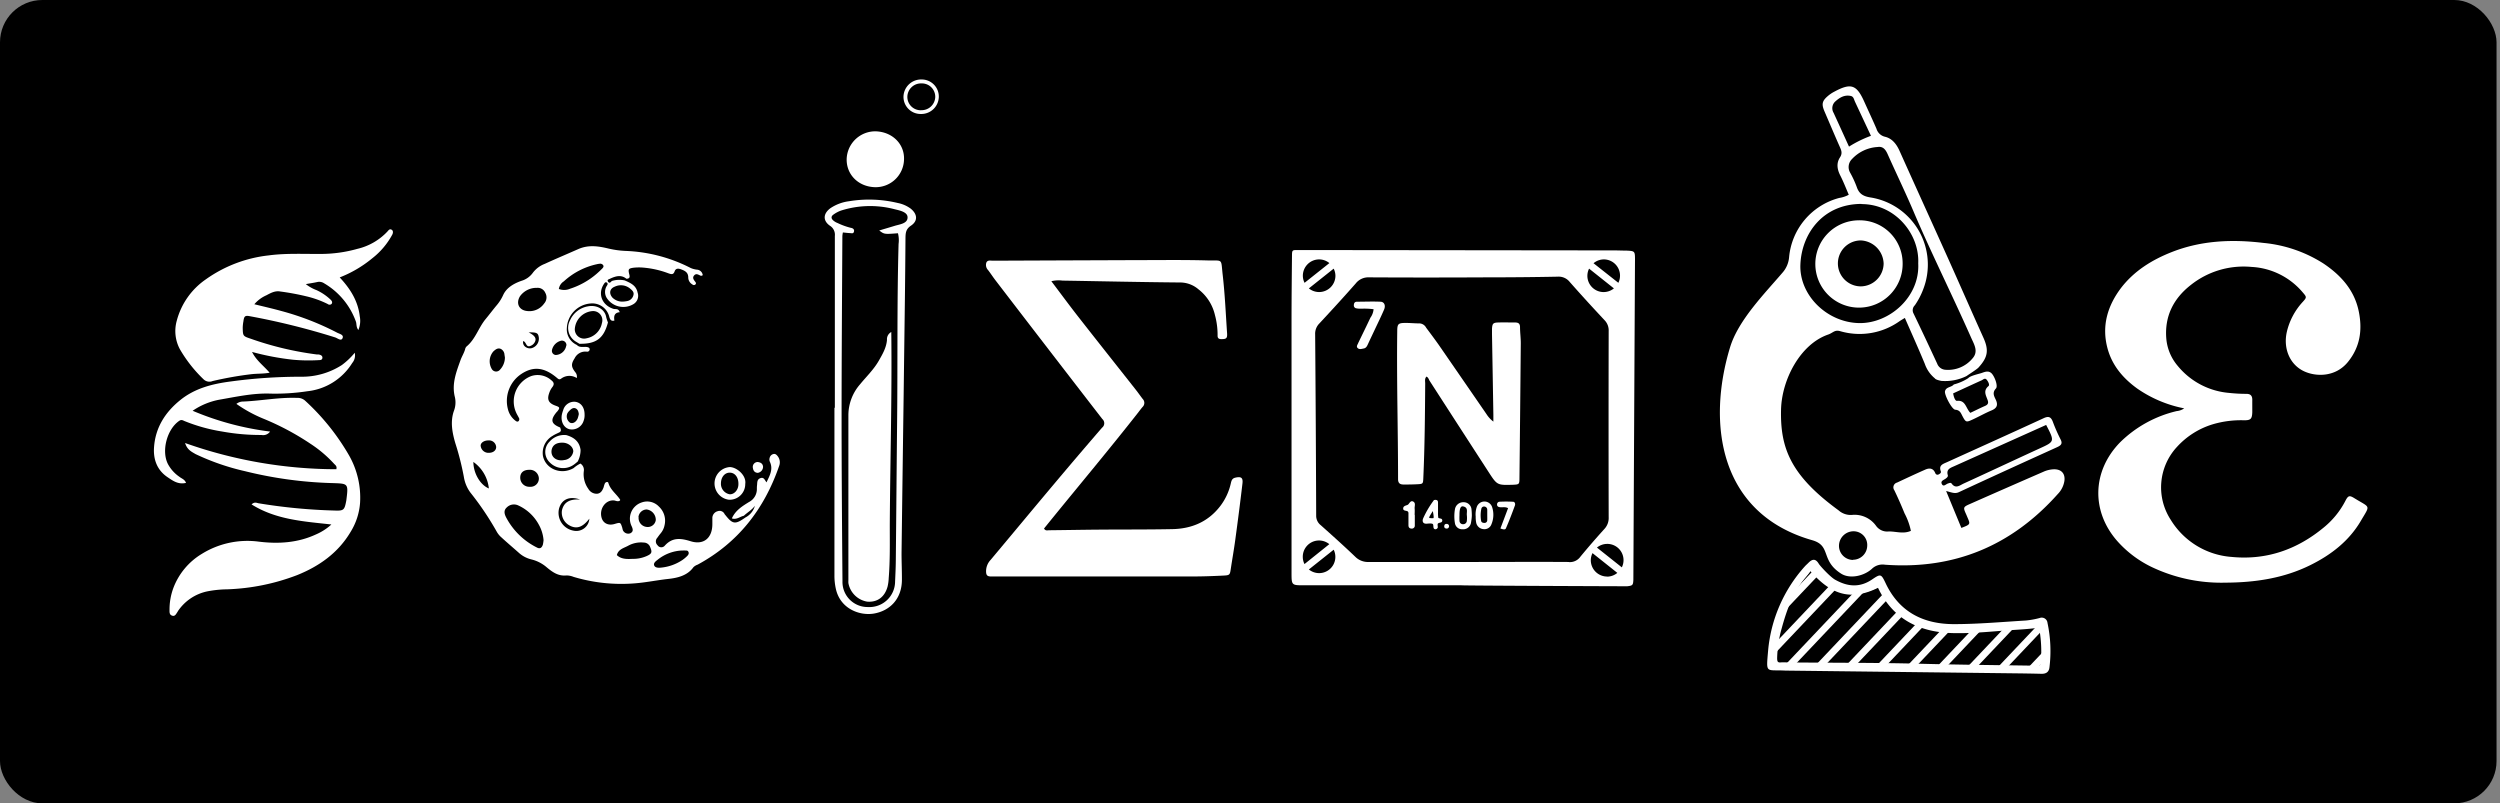 <svg xmlns="http://www.w3.org/2000/svg" xmlns:xlink="http://www.w3.org/1999/xlink" viewBox="0 0 731.3 235"><rect x="0" y="0" width="731.3" height="235" fill="#808080" stroke="none"/><defs><style>.cls-1{fill:none;stroke:#fff;}.cls-1,.cls-4{stroke-miterlimit:10;}.cls-2,.cls-4{fill:#fff;}.cls-3{clip-path:url(#clip-path);}.cls-4{stroke:#191212;stroke-width:2.03px;}</style><clipPath id="clip-path"><path class="cls-1" d="M595.27,183.26c-2.06.24-4.13.38-6.19.51-5.59.35-11.17,1-16.75.94-9.87,0-18.07-3.43-22.62-13.18,0-.09-.14-.15-.21-.22-8.39,4.3-14,1.92-19.91-5-.66.84-1.16,1.52-1.7,2.15-3.82,4.41-5.7,9.78-7.22,15.31a35.12,35.12,0,0,0-1.32,8.77c0,1.13.29,1.84,1.58,1.73.72-.06,1.45,0,2.17,0,13.17.13,26.33.06,39.49.41,10.78.28,21.56.38,32.34.54,2.39,0,2.36,0,2.62-2.31a39.85,39.85,0,0,0-.39-8.24C597.05,183.46,596.44,183.12,595.27,183.26Z"/></clipPath></defs><g id="圖層_2" data-name="圖層 2"><g id="圖層_1-2" data-name="圖層 1"><rect width="730.29" height="235" rx="12.38"/><path class="cls-2" d="M638.92,119.45a36.14,36.14,0,0,1-13.75-5.8c-4.14-3-7.32-6.72-8.67-11.71-1.79-6.6,0-12.51,4-17.78,3.88-5,9.09-8.2,14.92-10.48,8.64-3.37,17.61-3.72,26.68-2.62a39.42,39.42,0,0,1,17.52,6c5.15,3.44,9.13,7.84,10.38,14.1,1.06,5.28.43,10.25-3.16,14.69-3.73,4.61-9.58,4.36-13,2.69-4-1.94-6-6.56-4.9-11.44a19.44,19.44,0,0,1,4.67-8.8c1.17-1.3,1.18-1.39,0-2.75a21,21,0,0,0-15-7.47,24.79,24.79,0,0,0-17.74,5.27c-5.12,4-7.76,9.23-7.17,15.86a14.15,14.15,0,0,0,3.33,7.82,21.77,21.77,0,0,0,15.09,7.91,47,47,0,0,0,5,.27c1.24,0,1.73.59,1.72,1.76s0,2.4,0,3.6c-.07,2-.48,2.39-2.45,2.37a29.09,29.09,0,0,0-9,1.14,23.29,23.29,0,0,0-10.62,6.69A17.39,17.39,0,0,0,635,152.08a22.8,22.8,0,0,0,17.77,10.83c10.13,1,19.08-2.1,26.9-8.55a24.58,24.58,0,0,0,6.34-7.73c.86-1.68,1.19-1.83,2.74-.87,4.69,2.91,4.67,1.79,1.84,6.61-3.46,5.89-8.69,9.93-14.76,12.93-7.85,3.89-16.25,5.1-24.89,5.14a47.29,47.29,0,0,1-21.58-4.6,32,32,0,0,1-9.91-7.45c-7.79-8.76-7.5-20.58.72-29a35,35,0,0,1,16.57-9.14A4.52,4.52,0,0,0,638.92,119.45Z"/><path class="cls-2" d="M307.54,82.26c2.66,3.52,5.11,6.85,7.65,10.11,5.66,7.24,11.38,14.44,17.07,21.66.69.88,1.33,1.8,2,2.67a1.64,1.64,0,0,1-.05,2.36c-.52.61-1,1.26-1.48,1.88-8.2,10.44-16.73,20.62-25.1,30.91l-2.23,2.75c.41.76,1,.51,1.52.51,4.79-.05,9.59-.14,14.39-.18,7.19-.06,14.39,0,21.59-.15,5.72-.1,10.59-2.17,14.13-6.85a17.15,17.15,0,0,0,3-6.49c.19-.82.35-1.5,1.35-1.72,1.67-.38,2.27,0,2.06,1.73-.64,5.48-1.35,10.94-2.09,16.4-.37,2.77-.86,5.53-1.28,8.29-.3,2.05-.28,2.13-2.25,2.23-3,.15-5.92.25-8.87.26q-26.4,0-52.78,0c-2.08,0-4.16,0-6.24,0-1,0-1.44-.27-1.48-1.34a4.83,4.83,0,0,1,1.29-3.47c6.27-7.47,12.5-15,18.77-22.45q6.87-8.18,13.85-16.25a1.64,1.64,0,0,0,.09-2.55q-15.63-20.2-31.17-40.47c-.78-1-1.47-2.09-2.25-3.1a2.14,2.14,0,0,1-.49-2.21c.37-.8,1.26-.52,1.95-.53q21.22-.09,42.46-.17c6.72,0,13.44-.1,20.15.09,4.78.13,4-.74,4.56,4.21.65,5.64.89,11.31,1.28,17,.11,1.56-.18,1.82-1.68,1.81-.86,0-1.13-.37-1.09-1.16a22.24,22.24,0,0,0-.78-5.9,13.28,13.28,0,0,0-4.82-7.51,8.23,8.23,0,0,0-5.47-2c-11.44-.1-22.87-.36-34.3-.55A9,9,0,0,0,307.54,82.26Z"/><path class="cls-2" d="M99.37,81.15c3.12,3.33,5.37,6.94,5.87,11.39a6.8,6.8,0,0,1-.42,4c-.68-.92-.46-1.77-.71-2.46a21.3,21.3,0,0,0-9.3-11.21,2.58,2.58,0,0,0-2-.37c-1,.23-2,.36-3.35.61a11.47,11.47,0,0,0,3.11,1.75,15.27,15.27,0,0,1,4.15,2.81c.39.37.61.82.25,1.26a.87.87,0,0,1-1.11,0,28.62,28.62,0,0,0-6.29-2.26A73.27,73.27,0,0,0,82,85.27c-1.55-.29-2.82.45-4.08,1.11A9.74,9.74,0,0,0,74.4,89c2.78.68,5.4,1.28,8,2a80.64,80.64,0,0,1,16.25,6.33c.67.35,2.06.6,1.52,1.66-.43.85-1.43-.06-2.13-.29A210.55,210.55,0,0,0,73.2,92.52c-1.52-.31-1.8-.06-2,1.5A11.19,11.19,0,0,0,71,95.94c.06,2.35.07,2.39,2.39,3.16a93.51,93.51,0,0,0,19.3,4.59c.16,0,.32,0,.48,0,.59.09,1.2.34,1.14,1s-.65.64-1.15.66a49.8,49.8,0,0,1-7.43-.12,77.22,77.22,0,0,1-12-2.28c1.25,2.53,3.36,4,5.15,6.08-1.92.34-3.65.23-5.35.43-3.81.45-7.58,1.13-11.32,2a2.45,2.45,0,0,1-2.63-.47,39.77,39.77,0,0,1-6.95-8.82,11.21,11.21,0,0,1-.92-8.36,21.22,21.22,0,0,1,8.51-12.1,39.07,39.07,0,0,1,18.36-7c5.1-.68,10.22-.39,15.33-.43a39.52,39.52,0,0,0,10.65-1.49,17.51,17.51,0,0,0,8.79-5.09c.32-.36.62-.82,1.18-.52s.46,1,.21,1.47a21.92,21.92,0,0,1-5.84,6.9A34.66,34.66,0,0,1,99.37,81.15Z"/><path class="cls-2" d="M54.14,129.59a132.76,132.76,0,0,0,44.24,7.67c.27-.89-.3-1.21-.65-1.59a36,36,0,0,0-6.93-5.87,77.39,77.39,0,0,0-13.71-7.31,40,40,0,0,1-7.94-4.34,3.08,3.08,0,0,1,2-.69c5.26-.22,10.47-1.27,15.77-1.07a3.26,3.26,0,0,1,2.37.85,67,67,0,0,1,12.83,16,25,25,0,0,1,3.21,13.8,18.73,18.73,0,0,1-2.79,8.58C98.9,161.74,93.41,165.6,87,168.2a63.11,63.11,0,0,1-20.56,4.19,32.24,32.24,0,0,0-5.71.58A13.73,13.73,0,0,0,52,178.84c0,.07-.07.15-.11.21-.41.58-.72,1.4-1.64,1-.7-.27-.67-1-.66-1.65a18.19,18.19,0,0,1,1.1-6.34A19.8,19.8,0,0,1,59.07,162a25.32,25.32,0,0,1,16.53-3.57c5.78.72,11.49.39,16.89-2.13a16.06,16.06,0,0,0,4.45-2.88c-8.24-.91-16.2-1.39-23.35-5.87.85-.82,1.5-.44,2-.34a161.68,161.68,0,0,0,22.17,2.13c2.78.12,3-.12,3.51-2.77.05-.23.07-.47.1-.71.55-4.4.37-4.39-3.92-4.54a119.24,119.24,0,0,1-25.83-3.5,69.4,69.4,0,0,1-14.44-5C56.05,132.14,54.76,131.6,54.14,129.59Z"/><path class="cls-2" d="M54.42,141.25c-2.31.57-3.91-.66-5.43-1.68-3.05-2.06-4.19-5.19-3.93-8.76.41-5.77,3.29-10.26,7.71-13.81,4.26-3.43,9.35-4.71,14.64-5.4A152.11,152.11,0,0,1,88,110.2a21.49,21.49,0,0,0,12-3.42,21,21,0,0,0,3.77-3.59,3.47,3.47,0,0,1-.74,3,17.63,17.63,0,0,1-13.14,8.26,62.68,62.68,0,0,1-10.76.69c-5.1-.19-10,.93-14.93,1.77a20.5,20.5,0,0,0-7.85,3.25A84.67,84.67,0,0,0,79,126.24a2.47,2.47,0,0,1-2.52,1,62.64,62.64,0,0,1-11.44-1A50.19,50.19,0,0,1,54,123.18c-.48-.2-.9-.52-1.53-.1-3.63,2.43-5.34,8.88-3.31,12.73a10.62,10.62,0,0,0,3.36,3.69C53.13,140,54,140.19,54.42,141.25Z"/><path class="cls-2" d="M221.69,135.15c.74.11,1.44.41,1.52,1.38a1.82,1.82,0,0,1-1.56,1.79c-1-.06-1.34-.75-1.44-1.59A1.43,1.43,0,0,1,221.69,135.15Z"/><path class="cls-2" d="M169.78,135.6a2.2,2.2,0,0,1,1,2.21A7.31,7.31,0,0,0,172.1,143a2.8,2.8,0,0,0,2.58,1.43c1.11-.12,1.55-1,1.91-1.93a6.38,6.38,0,0,1,.36-1.12c.22-.37.83-.58,1-.15.58,2.08,2.38,3.26,3.46,4.94,0,.05,0,.16-.05.24-.52.39-1.07.13-1.6,0-2.49-.35-4.53,2.33-3.79,5,.45,1.68,2,2.4,3.78,1.87s1.75-.51,2.28,1.11a5.35,5.35,0,0,0,.17.69,1.72,1.72,0,0,0,2.2.91c.89-.48.78-1.12.4-2a5,5,0,0,1,2.87-7,4.72,4.72,0,0,1,5.07,1.19,5.63,5.63,0,0,1,1.65,5.48,5.25,5.25,0,0,1-1.13,2.35c-.36.42-.68.88-1,1.32a1.53,1.53,0,0,0,.08,2.16,1.32,1.32,0,0,0,2.11.14c2.23-2.5,4.68-2.21,7.6-1.3,3.84,1.19,6.32-1,6.33-5,0-.63,0-1.27,0-1.91a2.09,2.09,0,0,1,1.58-1.89,1.6,1.6,0,0,1,2,.86c.08.13.2.24.3.37,2.09,2.62,2.83,2.7,5.81.6a5.45,5.45,0,0,0,2.75-3.41c-.87,1.23-2.19,1.93-3.24,2.93-1.12.23-2.08,1.21-3.5.77,1.05-2.36,3.09-3.61,5-4.79a4.27,4.27,0,0,0,2.32-4,7.73,7.73,0,0,1,.06-1c.06-.79,0-1.67,1-2s1.21.51,1.75,1.24c1-2.07,2-3.86,1-6a1.62,1.62,0,0,1-.07-1.17,1.47,1.47,0,0,1,1.12-1.12c.55-.13.91.23,1.21.61a2.9,2.9,0,0,1,.43,2.92c-4.35,12.59-12,22.44-23.83,28.83a3.53,3.53,0,0,0-1.22.74c-1.81,2.54-4.81,3.16-7.38,3.44-3.39.37-6.75,1.09-10.17,1.32a48.69,48.69,0,0,1-17.52-1.92,5.62,5.62,0,0,0-2.1-.42c-2.39.25-4.1-1-5.78-2.4a10.74,10.74,0,0,0-4.42-2.28,8.42,8.42,0,0,1-3.77-2c-1.66-1.48-3.38-2.92-5-4.42a6.3,6.3,0,0,1-1.37-1.64,85.33,85.33,0,0,0-7.72-11.48,10.45,10.45,0,0,1-1.93-4.59,80.47,80.47,0,0,0-2.51-9.92c-.87-3-1.52-6.24-.4-9.41a6.92,6.92,0,0,0,.29-4c-1-3.91.42-7.41,1.67-10.93.37-1,1-2,1.31-3.07a1.54,1.54,0,0,1,.43-.84c2.6-2.14,3.48-5.47,5.56-8,1.07-1.29,2.08-2.64,3.15-3.93a12.61,12.61,0,0,0,2-3.12c1-2.18,3.13-3.37,5.34-4.15a6.31,6.31,0,0,0,3.4-2.44,7.9,7.9,0,0,1,3.44-2.53c3.26-1.5,6.57-2.89,9.85-4.34,3-1.3,5.89-.83,8.88-.11a27,27,0,0,0,4.9.67,45.32,45.32,0,0,1,19.05,5,6.29,6.29,0,0,0,1.82.48,1.82,1.82,0,0,1,1.7,1.64c-.24.08-.41.2-.53.16-.64-.22-1.3-.84-1.95-.15s-.18,1.31.29,1.9c.21.26.32.55,0,.82a.65.65,0,0,1-.86-.06,2.35,2.35,0,0,1-1.19-2c0-1.53-1-2-2.2-2.44-.71-.24-1.47-.3-1.79.63-.39,1.12-1.08.82-1.9.54a27.06,27.06,0,0,0-7.69-1.67,14.63,14.63,0,0,0-2.39.06c-1.52.21-1.68.42-1.27,2,.23.88,0,1.18-.84,1.24-1.55-1.26-3.12-.78-4.7-.07-.34.23-1.09.26-.7.89s.78.21,1.11-.17a7.39,7.39,0,0,1,3.79-.17c1.69.74,3.36,1.47,3.77,3.59a2.82,2.82,0,0,1-1.17,3.31,5.77,5.77,0,0,1-7.91-1.84,3.39,3.39,0,0,1,.15-3.61c.17-.28.27-.59-.08-.82s-.59,0-.76.28c-1.94,2.73-.87,6.23,2.64,7.39.51.17,1.13-.06,1.57.4.1.12.16.27.36.59-1.62.13-1.81,1.18-1.59,2.45-.92.26-1.24-.22-1.48-1a5.11,5.11,0,0,0-5.43-4,7.51,7.51,0,0,0-7,7.13,5,5,0,0,0,2.92,5c.84.91,2,.46,2.94.61.42.06.83.23.81.7a.71.71,0,0,1-.84.66,3.47,3.47,0,0,0-3.55,1.93c-1.1,1.7-1.05,2.54.29,4.21a2,2,0,0,1,.33,1.58,4,4,0,0,0-4.6.19c-.54.36-.82.08-1.21-.25-3.69-3.12-6.91-3.46-10.42-1.13a9.48,9.48,0,0,0-3.92,10.27,6,6,0,0,0,2.35,3.5c.28.19.62.25.84-.07a.87.87,0,0,0,.13-.65c-.26-.58-.62-1.12-.88-1.7A7.93,7.93,0,0,1,155.42,110a6,6,0,0,1,5.84,1.22c.71.55,1,1.13.32,2a5.79,5.79,0,0,0-.9,1.68c-.74,2-.21,3.06,1.89,3.79,1.2.42,1.26.62.49,1.61-.1.13-.23.23-.33.36-1.79,2.2-1.5,3.34,1.13,4.39.17.53.46,1.08-.27,1.44s-1.32.59-1.93,1a5.75,5.75,0,0,0-2.84,5.87c.78,3.86,5.35,5.69,9,3.55A8.58,8.58,0,0,1,169.78,135.6ZM159,158a11.12,11.12,0,0,0-1.42-4.59,12.88,12.88,0,0,0-6-5.57,2.94,2.94,0,0,0-3.32.58c-1.06.94-.67,2.06-.14,3.06a20.47,20.47,0,0,0,8.92,8.67c1,.54,1.48,0,1.76-.82A9.77,9.77,0,0,0,159,158Zm-2-73.8a5.94,5.94,0,0,0-4.89,2.46c-1.26,2.06-.3,4.08,2.08,4.32a5.26,5.26,0,0,0,5-2.22,2.67,2.67,0,0,0,.32-3.1A2.41,2.41,0,0,0,156.94,84.22Zm6.53.35a4.34,4.34,0,0,0,3.23-.09,22.37,22.37,0,0,0,7.65-4.27c.6-.51,1.18-1.06,1.74-1.62.27-.28.54-.62.28-1a1,1,0,0,0-1-.42,6,6,0,0,0-.94.16,20.87,20.87,0,0,0-9.57,5A3.2,3.2,0,0,0,163.47,84.57Zm21.3,78.92a9.71,9.71,0,0,0,4.26-.78c1.62-.71,1.75-1.14,1.07-2.74a2,2,0,0,0-1.84-1.24,7.81,7.81,0,0,0-4.59.94c-1.25.68-2.85,1-3.29,2.73C181.6,163.49,183.09,163.57,184.77,163.49Zm14.77-2.44a12.19,12.19,0,0,0-7.22,2.7c-.55.43-1.33,1-1,1.71s1.34.68,2.1.59a13.54,13.54,0,0,0,6.2-2.26,9.91,9.91,0,0,0,1.27-1.06c.35-.33.66-.73.44-1.25s-.65-.39-1-.43S199.77,161.05,199.54,161.05ZM147.7,104.57l-.13-.82a2,2,0,0,0-1.12-1.71c-.89-.34-1.54.23-2.12.75a4.4,4.4,0,0,0-.5,5.1,1.46,1.46,0,0,0,2.43.25A5.24,5.24,0,0,0,147.7,104.57Zm34.75-16.36a8,8,0,0,0,1.19-.18,2.32,2.32,0,0,0,1.68-1.83c.17-.81-.46-1.33-1-1.78a4.19,4.19,0,0,0-4.48-.57c-1.52.58-1.77,2-.66,3.24A4.12,4.12,0,0,0,182.45,88.21Zm-10,63.45c-1.72,2.22-3.55,3.45-6.06,1.93a4.26,4.26,0,0,1-2-4.34c.6-2.5,2.43-3.29,5.29-3.13-3.18-1.1-5.43,0-6.16,2.69a5.3,5.3,0,0,0,4.25,6.42A3.82,3.82,0,0,0,172.4,151.66Zm-17.64-14.23c-1.71,0-2.66.88-2.63,2.35a2.64,2.64,0,0,0,2.78,2.61,2.43,2.43,0,0,0,2.67-2.4A2.63,2.63,0,0,0,154.76,137.43Zm32,13.82a2.63,2.63,0,0,0,2.49,2.9,2.36,2.36,0,0,0,2.53-2,3.06,3.06,0,0,0-2.67-3.12A2.46,2.46,0,0,0,186.76,151.25Zm-48.34-16.16c0,3.39,2.05,6.79,4.53,7.79A10.85,10.85,0,0,0,138.42,135.09Zm27.22-34a1.32,1.32,0,0,0-1.49-1.44,3.6,3.6,0,0,0-2.72,2.67,1.21,1.21,0,0,0,1.11,1.52A3.24,3.24,0,0,0,165.64,101.07ZM143,132.46c1.26,0,2.15-.7,2.14-1.71a2.08,2.08,0,0,0-2.28-1.92c-1.25,0-2.26.67-2.26,1.53A2.28,2.28,0,0,0,143,132.46Zm11.63-35.23c2,1,2.41,1.9,1.72,3a2.34,2.34,0,0,1-1.32,1c-1.2.41-1.07-1.29-2-1.45a1.68,1.68,0,0,0,.77,1.76,2.19,2.19,0,0,0,1.6.33,2.88,2.88,0,0,0,2.2-3.23C157.41,97.42,157,97.18,154.67,97.23Z"/><path class="cls-2" d="M165.67,127.28c2.22.65,3.82,1.85,4.16,4.33A7.43,7.43,0,0,1,169,135c-.37.3-.71.62-1.1.89a5.4,5.4,0,0,1-7-.54,4.25,4.25,0,0,1-.13-6.18A5.66,5.66,0,0,1,165.67,127.28Zm-1,2.21c-1.88-.06-3,.67-3.3,2.08-.38,2.06,1.35,3.47,3.7,3A2.94,2.94,0,0,0,167.7,132C167.66,130.68,166.25,129.54,164.63,129.49Z"/><path class="cls-2" d="M177.84,94.32c-1.22,4.66-3.45,6.33-8.35,6.24-.27-.16-.54-.32-.8-.49a4.69,4.69,0,0,1-1.95-6.35,7,7,0,0,1,5.22-4.1c2.78-.55,5,1,5.36,3.12A10.42,10.42,0,0,0,177.84,94.32ZM173.33,91a5.63,5.63,0,0,0-5.19,5.31,2.72,2.72,0,0,0,3.46,2.64,5.58,5.58,0,0,0,4.48-4.46A2.69,2.69,0,0,0,173.33,91Z"/><path class="cls-2" d="M218,141.55a4.58,4.58,0,0,1-4.7,4.64,4.8,4.8,0,0,1,.17-9.56C215.54,136.65,218.39,139.08,218,141.55Zm-2,.1c.05-2-1-3.37-2.51-3.39s-2.58,1.33-2.6,3.11a3.11,3.11,0,0,0,2.58,3.22C214.82,144.63,216,143.27,216,141.65Z"/><path class="cls-2" d="M171,121.25a4.61,4.61,0,0,1-.29,1.87,3.58,3.58,0,0,1-4.12,2.44c-1.64-.4-2.59-2.17-2.25-4.19a8.26,8.26,0,0,1,.4-1.37,3.32,3.32,0,0,1,3.59-2.46C170,117.81,171,119.22,171,121.25Zm-1.68-.1c-.1-.75-.28-1.38-.92-1.68s-1.22.07-1.68.53a3.79,3.79,0,0,0-.75.91,2.24,2.24,0,0,0,.77,2.73c.77.38,1.75-.12,2.23-1.22A7.43,7.43,0,0,0,169.31,121.15Z"/><path class="cls-2" d="M244.21,119.29q0-25.12,0-50.25a3.1,3.1,0,0,0-1.43-3c-2.16-1.51-2-3.6.18-5.17a12.63,12.63,0,0,1,5.37-2,36,36,0,0,1,14.25.5A9.5,9.5,0,0,1,266.36,61c2,1.59,2.22,3.6.13,5-1.61,1.07-1.6,2.28-1.62,3.91-.08,12.24-.26,24.47-.42,36.71q-.12,9.8-.26,19.6-.24,17.8-.47,35.6c0,2.58.12,5.15.11,7.73,0,5.75-3.63,9.15-8.2,9.93-4.16.7-9.85-1.38-11.13-7.25a17.62,17.62,0,0,1-.41-3.83q0-24.57,0-49.14ZM246.56,68a8,8,0,0,0-.15,1.05c-.09,17.65-.23,35.31-.23,53,0,16,.13,32,.26,48a7.34,7.34,0,0,0,7.48,7.52,7.5,7.5,0,0,0,7.91-7.44c.09-2,.19-4,.21-6.06.14-13.52.24-27,.38-40.55.19-17.39-.05-34.77.43-52.15a8.27,8.27,0,0,0-.18-3.14c-4,.31-4,.31-5.48-.81,1.53-.46,3-.89,4.5-1.35s3.83-.67,3.79-2.5c0-1.54-2.26-2-3.73-2.35A28.12,28.12,0,0,0,246,61.6a8.87,8.87,0,0,0-2.17,1.15c-.81.54-.73,1.22,0,1.81a4.08,4.08,0,0,0,1.18.68,19.89,19.89,0,0,0,3.85,1.4c.51.08,1.11.35.95,1.08s-.7.48-1.13.47C248,68.17,247.36,68.07,246.56,68Z"/><path class="cls-2" d="M264.44,46.75a8.28,8.28,0,0,1-8.61,8c-4.81-.18-8.31-3.74-8.16-8.33a8.37,8.37,0,0,1,8.61-8C261.15,38.64,264.66,42.22,264.44,46.75Z"/><path class="cls-2" d="M269.61,23.25a5.16,5.16,0,0,0-5.32,4.93,5,5,0,0,0,5,5.16,5.13,5.13,0,0,0,5.33-4.93A5,5,0,0,0,269.61,23.25Zm-.24,9a3.9,3.9,0,0,1-3.95-4,4,4,0,0,1,4.16-3.85,3.91,3.91,0,0,1,4,4A4,4,0,0,1,269.37,32.23Z"/><path class="cls-2" d="M260.72,97.12c.23,19-.33,37.73-.44,56.5,0,5.15.1,10.31-.31,15.45a13.36,13.36,0,0,1-.32,2.45c-.81,3.1-3,4.73-6,4.47a6.72,6.72,0,0,1-5.48-5.44,7.67,7.67,0,0,1,0-.83c0-16.1,0-32.21,0-48.31a13.79,13.79,0,0,1,3.42-9c1.86-2.27,4-4.31,5.48-6.9,1.09-1.92,2.21-3.8,2.39-6.1A2.38,2.38,0,0,1,260.72,97.12Z"/><path class="cls-2" d="M417.27,110.16c-.6.64-.36,1.4-.37,2.08-.06,9.19-.14,18.39-.55,27.58-.07,1.67-.08,1.75-1.73,1.83-1.35.07-2.71.09-4.07.08-1,0-1.59-.37-1.59-1.57,0-14.39-.43-28.79-.24-43.18,0-2.26.26-2.5,2.46-2.52,1.36,0,2.72.15,4.08.14a2.31,2.31,0,0,1,1.91,1.25c1.24,1.66,2.49,3.33,3.67,5q7,10.14,14,20.31a8.44,8.44,0,0,0,2,2.17c0-.68,0-1.35,0-2q-.19-11.76-.4-23.51c0-.56,0-1.12,0-1.68.1-1.51.34-1.77,1.89-1.81s3.2,0,4.8,0c1,0,1.49.29,1.51,1.34,0,1.6.23,3.19.22,4.79q-.17,19.67-.39,39.34c0,1.87-.08,1.91-1.85,2-4.66.14-4.67.15-7.2-3.76q-8.66-13.36-17.31-26.77C417.92,110.84,417.74,110.38,417.27,110.16Z"/><path class="cls-2" d="M401.8,90.45a21.35,21.35,0,0,0-3.56-.15c-.48,0-1,0-1.43-.1a.84.84,0,0,1-.77-1c0-.55.29-.93.86-.94,2.31,0,4.63-.11,6.94,0,1.12.05,1.56,1.14,1,2.37-.86,2-1.8,3.9-2.72,5.85-.64,1.37-1.3,2.73-1.93,4.1-.27.59-.53,1.21-1.23,1.35s-1.33.36-1.82-.12,0-1,.19-1.53c1.18-2.44,2.38-4.87,3.53-7.32A5,5,0,0,0,401.8,90.45Z"/><path class="cls-2" d="M431.67,151.09a6.55,6.55,0,0,1,.34-2.86,2.37,2.37,0,0,1,4.5.22,7.17,7.17,0,0,1-.23,4.9,2.16,2.16,0,0,1-2.26,1.44,2.35,2.35,0,0,1-2.2-1.87A8.63,8.63,0,0,1,431.67,151.09Zm3.38-.37c0-.54,0-1.1,0-1.64a.92.92,0,0,0-.89-.91.8.8,0,0,0-.84.68,9.16,9.16,0,0,0-.06,3.5c.05.41.45.61.89.61a.79.79,0,0,0,.9-.82C435.07,151.67,435.05,151.2,435.05,150.72Z"/><path class="cls-2" d="M419.86,146.22c.69,0,.78.39.79.8,0,1,0,1.92,0,2.88a8.34,8.34,0,0,0,.09,1.58c.19.18.81.16,1,.36a.61.61,0,0,1-.15.94c-.24.11-.87.18-1,.41s0,.83,0,1.07c-.17.65-1.06.78-1.24.15-.12-.44,0-.93-.25-1.13s-1-.16-1.64-.1c-1.16.14-1.5-.6-1.19-1.47a27.55,27.55,0,0,1,3.13-5.34C419.42,146.23,419.77,146.24,419.86,146.22Zm-.73,3.28c-.53.83-1.15,1.78-1.06,1.95s1.14.13,1.18.13C419.55,151.57,419.22,150,419.13,149.5Z"/><path class="cls-2" d="M430.54,150.9a16.08,16.08,0,0,1-.28,2.18,2.31,2.31,0,0,1-2.49,1.74,2.11,2.11,0,0,1-2.18-1.8,12.05,12.05,0,0,1,0-4,2.46,2.46,0,0,1,2.49-2.11,2.29,2.29,0,0,1,2.37,2.18A17.36,17.36,0,0,1,430.54,150.9Zm-3.61-.21a15.14,15.14,0,0,0,0,1.65,1,1,0,0,0,1.07,1,1.05,1.05,0,0,0,1.08-1,7,7,0,0,0,0-1.65c-.09-.93.47-2.19-1-2.54C427.28,147.93,426.91,148.73,426.93,150.69Z"/><path class="cls-2" d="M438.9,154.59c.8-2.11,1.52-4,2.24-5.94-.84-.47-1.66-.17-2.43-.29-.43-.07-.76-.23-.79-.72a.79.79,0,0,1,.65-.87,36.3,36.3,0,0,1,4,0c.59,0,.74.66.57,1.11-.82,2.23-1.66,4.45-2.61,6.63C440.32,155.07,439.61,154.85,438.9,154.59Z"/><path class="cls-2" d="M413.86,150.57c0,1,0,2.08,0,3.12a.86.86,0,0,1-.86.94c-.71,0-1-.36-1-1,0-1,0-2.08,0-3.12,0-.38.08-.82-.38-1s-1.26-.06-1.15-.9c.1-.65.81-.71,1.29-.93s.79-1.47,1.69-.93c.73.43.3,1.31.36,2s0,1.28,0,1.92Z"/><path class="cls-2" d="M423.86,154.08a.67.67,0,0,1-.83.52c-.49-.06-.62-.42-.54-.85a.58.58,0,0,1,.68-.49A.66.66,0,0,1,423.86,154.08Z"/><path class="cls-2" d="M475.82,73.31c-1.19,0-2.39-.06-3.59-.06l-92.61-.11c-1.63,0-1.67,0-1.69,1.74-.06,6-.12,12-.13,18q0,37.3,0,74.62c0,3.71,0,3.71,3.68,3.71h46.06c0,.1,48.22.3,48.46.28,1.57-.17,1.72-.33,1.79-1.89,0-.32.47-93.16.48-93.8C478.26,73.5,478.19,73.42,475.82,73.31Zm-6.7,2.57a4.75,4.75,0,0,1,4.28,6.85L466.14,77A4.73,4.73,0,0,1,469.12,75.88Zm-4.28,2.7,7.26,5.78a4.75,4.75,0,0,1-7.76-3.7A4.69,4.69,0,0,1,464.84,78.58Zm-74.2,2.08a4.78,4.78,0,0,1-4.77,4.77,4.72,4.72,0,0,1-3-1.07l7.26-5.78A4.82,4.82,0,0,1,390.64,80.66Zm-4.77-4.78a4.75,4.75,0,0,1,3,1.08l-7.26,5.77a4.68,4.68,0,0,1-.5-2.07A4.78,4.78,0,0,1,385.87,75.88Zm-4.78,87a4.75,4.75,0,0,1,7.76-3.7L381.59,165A4.68,4.68,0,0,1,381.09,162.91Zm4.78,4.77a4.72,4.72,0,0,1-3-1.07l7.26-5.78a4.75,4.75,0,0,1-4.28,6.85Zm73.07-3.26c-9.83-.06-19.67,0-29.5,0v0c-9.68,0-19.35,0-29,0a5.25,5.25,0,0,1-4-1.53c-3.3-3.15-6.69-6.2-10.09-9.23a3.46,3.46,0,0,1-1.34-2.85q-.09-26.5-.3-53a4.23,4.23,0,0,1,1.25-3.18c3.59-3.86,7.16-7.75,10.64-11.71a4.67,4.67,0,0,1,3.9-1.76c11.51.07,23,.06,34.54,0,6.88,0,13.76-.06,20.63-.2a4.13,4.13,0,0,1,3.51,1.55c3.33,3.78,6.73,7.49,10.17,11.17a4.27,4.27,0,0,1,1.22,3.19q-.06,27.23,0,54.45a4.7,4.7,0,0,1-1.25,3.44q-3.63,4-7.06,8.16A3.74,3.74,0,0,1,458.94,164.42Zm11.18,4.26a4.78,4.78,0,0,1-4.78-4.77,4.69,4.69,0,0,1,.5-2.08l7.26,5.78A4.74,4.74,0,0,1,470.12,168.68Zm4.28-2.7-7.26-5.77a4.73,4.73,0,0,1,3-1.08A4.75,4.75,0,0,1,474.4,166Z"/><path class="cls-2" d="M537,169.68c3.52,1.94,7,2.24,10.52-.11,2.59-1.75,2.73-1.78,4.05,1,4,8.51,11.13,12,20,12,7,0,14.05-.64,21.07-1.06a24.61,24.61,0,0,0,4-.73,1.69,1.69,0,0,1,2.29,1.42,39.45,39.45,0,0,1,.58,13c-.15,1.39-1,1.93-2.35,1.9-2.68-.07-5.37-.11-8.06-.14L523,196.17c-.21,0-.41,0-.62,0-5.9-.34-5.76,1.12-5.17-5.86a42.49,42.49,0,0,1,10.7-24.59c.34-.39.74-.72,1.1-1.09,1.09-1.1,2.06-1.31,3,.25C532.32,165.46,535.56,169,537,169.68Zm-7.25-2.92c-.66.81-1.15,1.47-1.7,2.09-3.8,4.3-5.68,9.53-7.2,14.92a34.31,34.31,0,0,0-1.31,8.56c0,1.09.3,1.79,1.58,1.69.71-.06,1.44,0,2.17,0,13.12.13,26.25.06,39.37.4,10.74.27,21.49.37,32.24.53,2.38,0,2.35,0,2.61-2.26a38.42,38.42,0,0,0-.38-8c-.12-1.19-.73-1.53-1.89-1.4-2,.24-4.12.38-6.18.5-5.56.35-11.13.94-16.7.92-9.83,0-18-3.34-22.54-12.85,0-.09-.15-.14-.22-.21C541.28,175.82,535.67,173.5,529.79,166.76Z"/><g class="cls-3"><line class="cls-4" x1="464.78" y1="199.74" x2="542.1" y2="118.18"/><line class="cls-4" x1="473.75" y1="199.74" x2="551.07" y2="118.18"/><line class="cls-4" x1="482.73" y1="199.74" x2="560.05" y2="118.18"/><line class="cls-4" x1="491.7" y1="199.74" x2="569.02" y2="118.18"/><rect class="cls-2" x="483.14" y="157.94" width="112.38" height="2.03" transform="translate(52.98 441.1) rotate(-46.54)"/><rect class="cls-2" x="492.12" y="157.94" width="112.38" height="2.03" transform="translate(55.78 447.62) rotate(-46.54)"/><rect class="cls-2" x="501.09" y="157.94" width="112.38" height="2.03" transform="translate(58.58 454.13) rotate(-46.54)"/><rect class="cls-2" x="510.07" y="157.94" width="112.38" height="2.03" transform="translate(61.38 460.65) rotate(-46.54)"/><rect class="cls-2" x="519.04" y="157.94" width="112.38" height="2.03" transform="translate(64.18 467.16) rotate(-46.54)"/><rect class="cls-2" x="528.02" y="157.94" width="112.38" height="2.03" transform="translate(66.99 473.68) rotate(-46.54)"/><rect class="cls-2" x="536.99" y="157.96" width="112.38" height="2" transform="translate(69.69 480.03) rotate(-46.52)"/><rect class="cls-2" x="545.97" y="157.94" width="112.38" height="2.03" transform="translate(72.59 486.71) rotate(-46.54)"/><rect class="cls-2" x="554.94" y="157.94" width="112.38" height="2.03" transform="translate(75.39 493.22) rotate(-46.54)"/><rect class="cls-2" x="563.92" y="157.94" width="112.38" height="2.03" transform="translate(78.19 499.73) rotate(-46.54)"/><rect class="cls-2" x="572.89" y="157.94" width="112.38" height="2.03" transform="translate(80.99 506.25) rotate(-46.54)"/><line class="cls-4" x1="599.4" y1="199.74" x2="676.72" y2="118.18"/><line class="cls-4" x1="608.37" y1="199.74" x2="685.69" y2="118.18"/><line class="cls-4" x1="617.35" y1="199.74" x2="694.67" y2="118.18"/><line class="cls-4" x1="626.32" y1="199.74" x2="703.64" y2="118.18"/><line class="cls-4" x1="635.3" y1="199.74" x2="712.62" y2="118.18"/><line class="cls-4" x1="644.27" y1="199.74" x2="721.59" y2="118.18"/><line class="cls-4" x1="653.24" y1="199.74" x2="730.56" y2="118.18"/></g><path class="cls-1" d="M595.27,183.26c-2.06.24-4.13.38-6.19.51-5.59.35-11.17,1-16.75.94-9.87,0-18.07-3.43-22.62-13.18,0-.09-.14-.15-.21-.22-8.39,4.3-14,1.92-19.91-5-.66.84-1.16,1.52-1.7,2.15-3.82,4.41-5.7,9.78-7.22,15.31a35.12,35.12,0,0,0-1.32,8.77c0,1.13.29,1.84,1.58,1.73.72-.06,1.45,0,2.17,0,13.17.13,26.33.06,39.49.41,10.78.28,21.56.38,32.34.54,2.39,0,2.36,0,2.62-2.31a39.85,39.85,0,0,0-.39-8.24C597.05,183.46,596.44,183.12,595.27,183.26Z"/><path class="cls-2" d="M579.66,109.11c1-.35,2-.76,2.88.07s2,3.72,1.31,4.46c-1.13,1.22-.56,2.2-.05,3.27.7,1.49.4,2.46-1.2,3.13-1.89.79-3.68,1.81-5.55,2.67s-2,.89-3-1c-.46-.89-.73-1.75-2.1-1.86-1-.08-3.23-4.38-3-5.39.31-1.35,1.88-1.11,2.58-2a14.41,14.41,0,0,0,4.23-1.85C576.28,109.92,579.05,109.33,579.66,109.11Zm-3.3,11.66c1.44-.68,2.82-1.38,4.24-2,.81-.34,1.15-.77.85-1.65-.47-1.41-1.45-2.79.23-4.19.4-.34-.1-1.36-.58-1.9s-1,0-1.38.2c-2.81,1.27-5.61,2.57-8.38,3.84.15,1,.57,2.25,1.13,2.19C575,117,575,119.37,576.36,120.77Z"/><path class="cls-2" d="M600.7,137.28a8.13,8.13,0,0,0-3,.74q-10.79,4.69-21.55,9.45c-1.9.84-1.91,1-1,3l.36.85c.9,2.07.9,2.07-1.77,3.11l-4.46-10.8c1.6.4,2.55.89,3.75.33,9.54-4.44,19.13-8.8,28.71-13.15,1.11-.51,1.7-1,1-2.32a48.08,48.08,0,0,1-2.24-5.1c-.58-1.54-1.33-1.72-2.82-1-9.37,4.32-18.78,8.55-28.18,12.82-1.13.51-2.44.87-1.78,2.62.17.46-.2.73-.6.93a.68.68,0,0,1-1-.34c-.63-1.56-1.78-1.58-3.05-1-2.74,1.21-5.45,2.48-8.16,3.75a1.44,1.44,0,0,0-.78,2.24c1.08,2.23,2.07,4.5,3,6.78a19.11,19.11,0,0,1,1.84,5.1c-2.27,1-4.41.11-6.54.18a4,4,0,0,1-3.68-1.7,7.71,7.71,0,0,0-7.06-3.14,5.35,5.35,0,0,1-3.89-1.36c-14-10.22-17.07-18.19-16.81-29.41.19-8.76,5.6-19.18,13.79-22,1.42-.49,1.87-1.45,3.46-1a20.19,20.19,0,0,0,17.44-2.92c.42-.28.86-.53,1.53-.94,2,4.57,4,9,5.84,13.45a9.49,9.49,0,0,0,2.94,4.23c.29.47,1.9.74,1.9.74a14,14,0,0,0,7.38-1.43c.72-.53,3.09-2,3.51-2.51,2.72-3,3.05-5.06,1.39-8.73-3.48-7.72-6.87-15.48-10.34-23.21-4.7-10.45-9.46-20.89-14.15-31.35-.89-2-2.15-3.66-4.25-4.18a3.41,3.41,0,0,1-2.53-2.36c-1.15-2.66-2.38-5.27-3.57-7.91-2.24-5-3.89-5.55-8.8-2.9a10,10,0,0,0-1.8,1.21c-1.77,1.5-1.94,2.43-1,4.61,1.47,3.41,2.91,6.84,4.42,10.24.48,1.07.87,1.94.08,3.14-1.1,1.69-.83,3.5.09,5.3s1.67,3.75,2.48,5.63a8.47,8.47,0,0,1-2.77.93,19.78,19.78,0,0,0-14.68,17.3,7.85,7.85,0,0,1-2,4.64C516.07,86,508.49,93.7,506.1,101.53c-6.83,22.36-3.23,48.71,24,56.49,5.68,1.62,2.34,5.87,8.46,9.78,2.6,1.66,6.74.67,9-1.4a4.49,4.49,0,0,1,3.85-1.21c20.24,1.46,37-5.52,50.52-20.66a7,7,0,0,0,1.94-3.79C604.2,138.51,602.94,137.19,600.7,137.28ZM549.26,43c1.5-.24,2.26.67,2.87,2,2.65,5.94,5.49,11.78,8,17.76C565.25,74.64,571,86.2,576.25,98l.37.84c.9,2,2.16,4,.38,6a9.28,9.28,0,0,1-8,3.32,2.74,2.74,0,0,1-2.33-1.78c-2.32-5-4.62-9.91-7-14.84a2,2,0,0,1,.46-2.24,21.49,21.49,0,0,0,2.44-4.65,19.9,19.9,0,0,0-15.41-26.89c-2.1-.33-3.32-1.05-4-3a29.21,29.21,0,0,0-1.94-4.22,3.28,3.28,0,0,1,.51-4A11.11,11.11,0,0,1,549.26,43Zm-12.9-10a2.65,2.65,0,0,1,.56-3.37c1.27-1.14,2.68-1.95,4.47-1.56.84.18.92,1,1.22,1.66l4.68,10a33.9,33.9,0,0,0-6.42,3.16C539.31,39.45,537.83,36.2,536.36,33Zm8.16,26.7c9.94,0,17,8.82,16.6,17.33.51,9.83-8.41,17.57-17.16,17.48-9.43-.11-17.66-8.09-17.31-17.11S533.21,59.68,544.52,59.65Zm-2.46,104.09a4.12,4.12,0,0,1-4.12-4.09,4.27,4.27,0,0,1,4.33-4.29,4,4,0,0,1,3.93,4.25A4.18,4.18,0,0,1,542.06,163.74ZM568,141.53c-.4-.88.64-1.13,1.17-1.54.34-.26.72-.55.6-1-.51-1.74.79-2.13,1.9-2.63,8.91-4,17.83-8,26.87-12.06,2.54,4.89,2.53,4.86-2,6.92-7.39,3.39-14.75,6.85-22.14,10.23-1.11.51-2.33,1.64-3.51,0-.25-.36-.71-.13-1.12,0C569.2,141.64,568.47,142.57,568,141.53Z"/><path class="cls-2" d="M543.56,64.45a12.77,12.77,0,1,0,13,12.67A12.58,12.58,0,0,0,543.56,64.45Zm.78,19.32a6.72,6.72,0,1,1,0-13.44A7,7,0,0,1,551,77.1,6.76,6.76,0,0,1,544.34,83.77Z"/></g></g></svg>